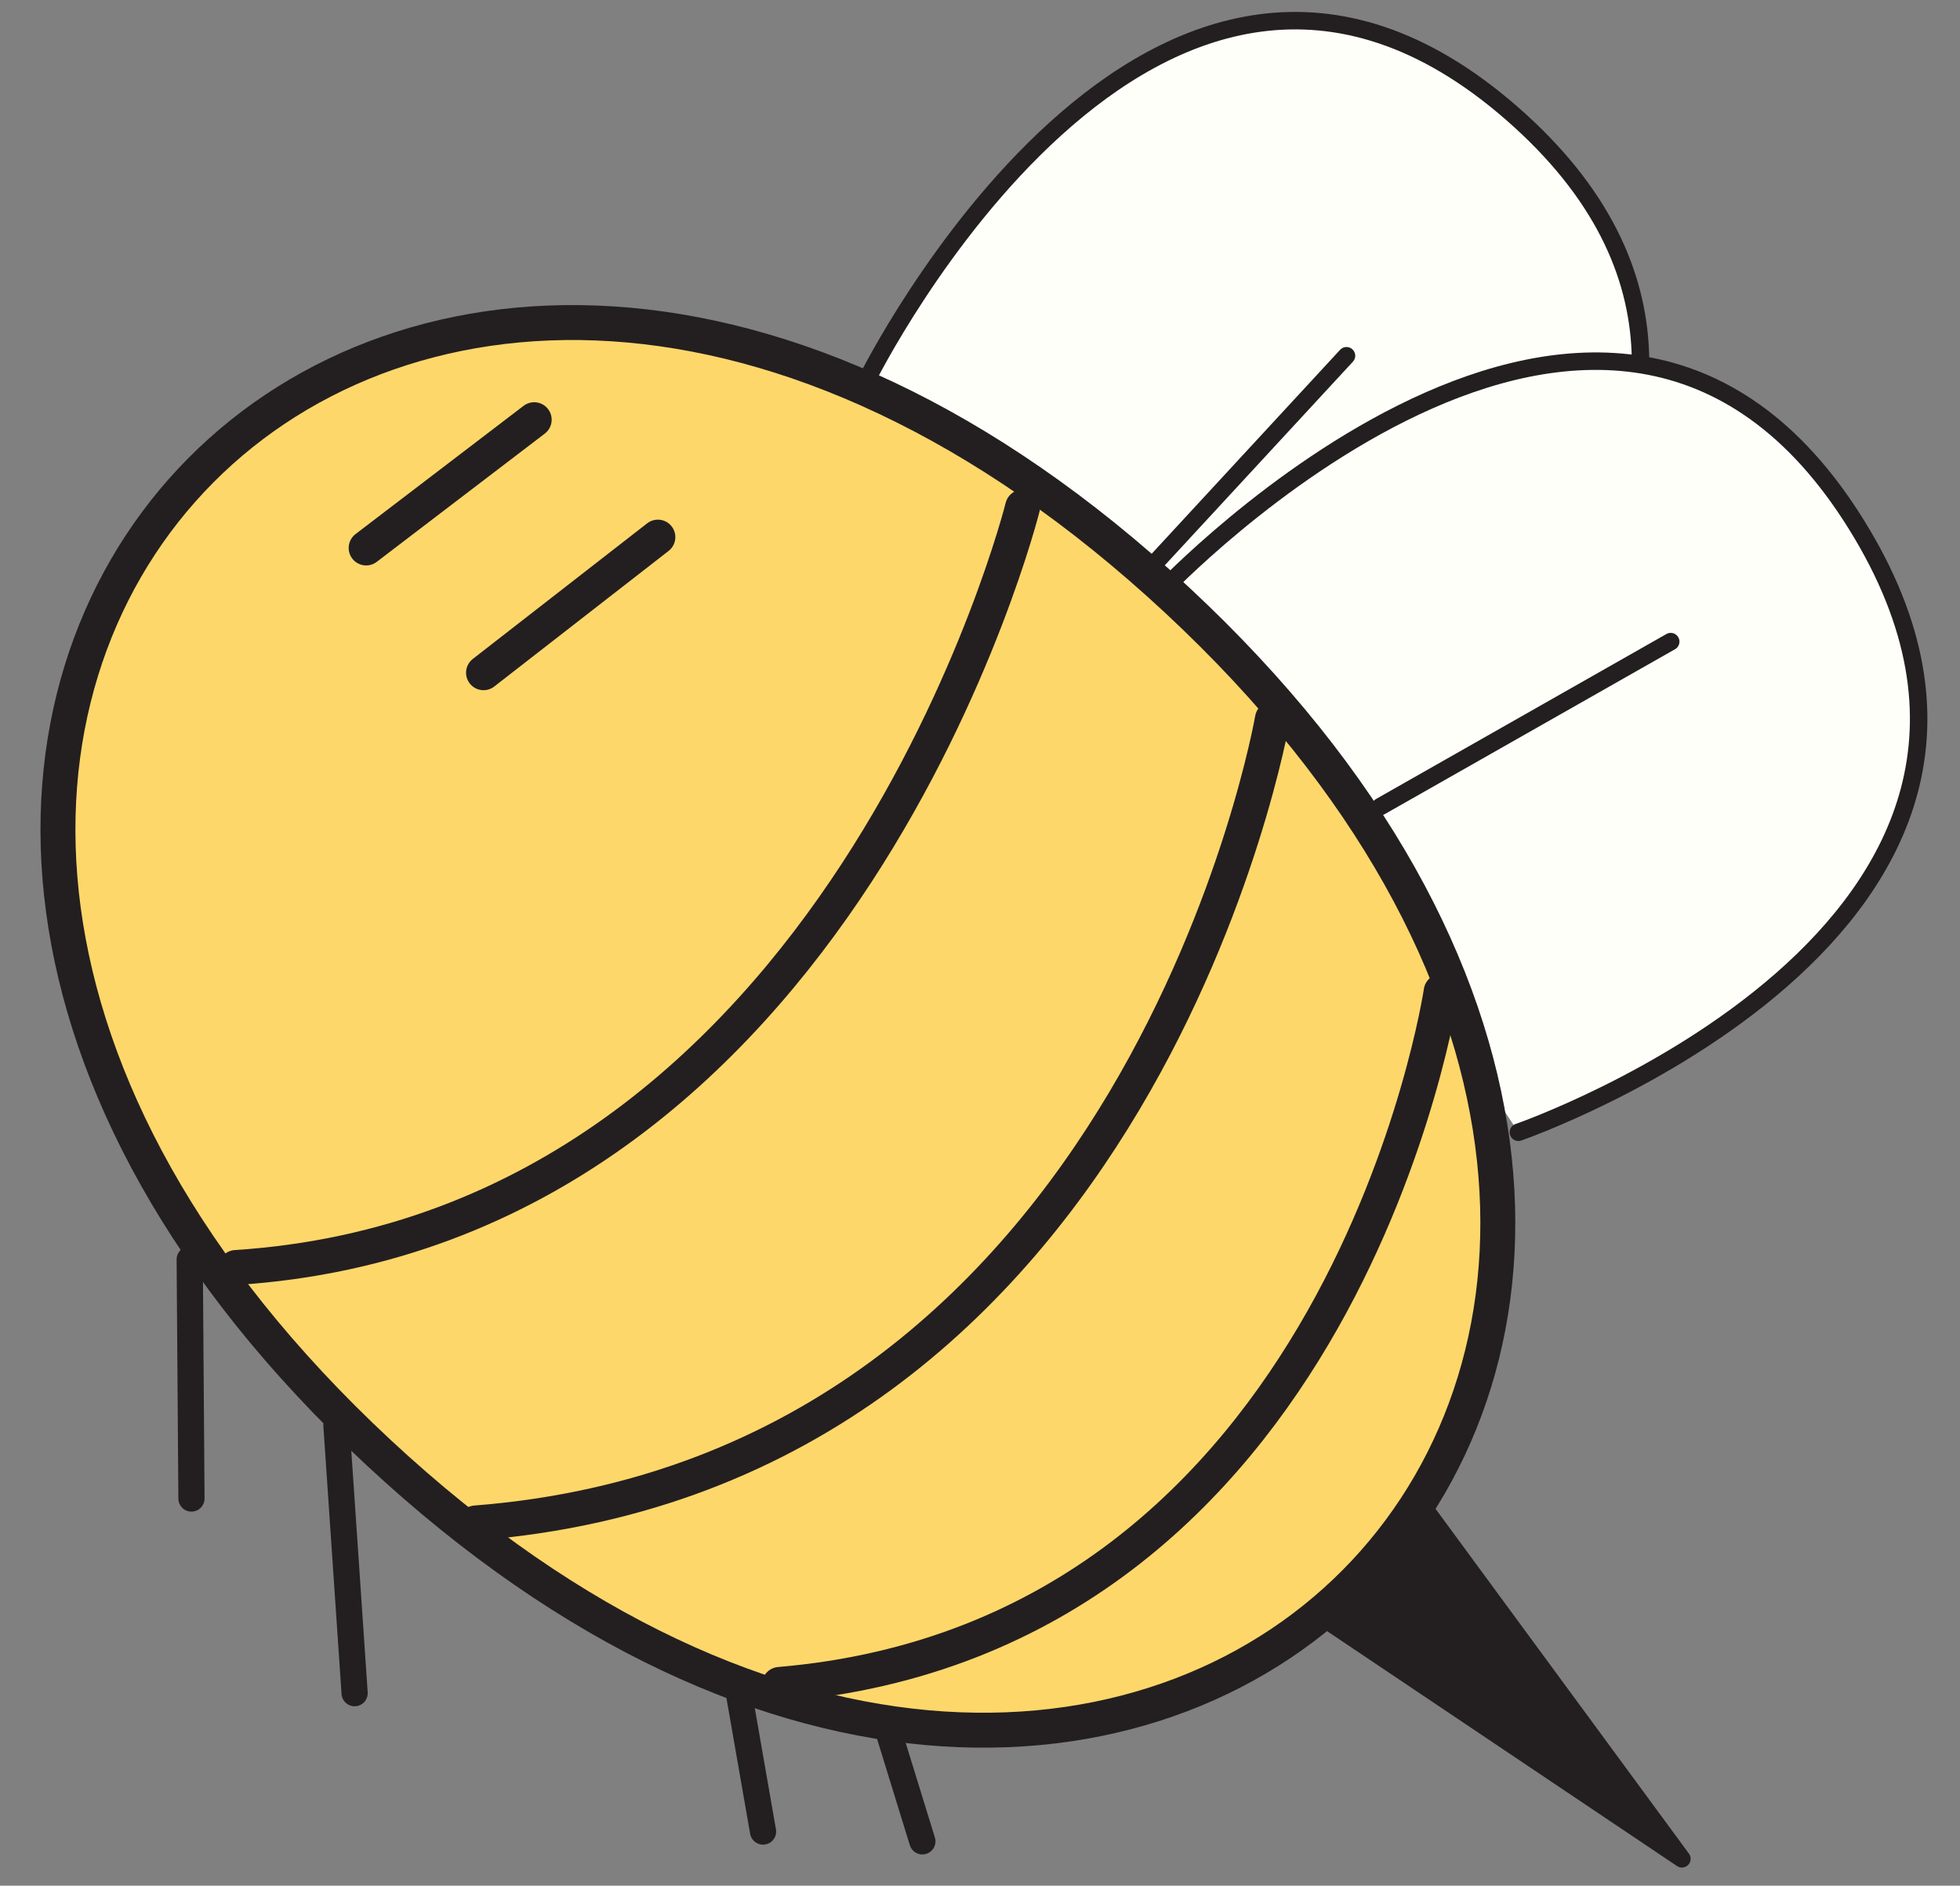 <?xml version="1.0" encoding="UTF-8"?>
<svg id="Layer_1" xmlns="http://www.w3.org/2000/svg" viewBox="0 0 56.1 53.96">
  <rect x="0" y="0" width="56.1" height="53.96" fill="#808080" stroke="none"/>
  <defs>
    <style>
      .cls-1 {
        fill: none;
      }

      .cls-1, .cls-2, .cls-3, .cls-4, .cls-5 {
        stroke-linecap: round;
        stroke-linejoin: round;
      }

      .cls-1, .cls-2, .cls-3, .cls-4, .cls-5, .cls-6 {
        stroke: #231f20;
      }

      .cls-2, .cls-5 {
        fill: #fff;
      }

      .cls-3 {
        fill: #fffffa;
      }

      .cls-3, .cls-4 {
        stroke-width: .5px;
      }

      .cls-4 {
        fill: #231f20;
      }

      .cls-5 {
        stroke-width: .75px;
      }

      .cls-6 {
        fill: #fed76b;
        stroke-miterlimit: 10;
      }
    </style>
  </defs>
  <path class="cls-3" d="M24.82,10.85s8.21-16.56,18.46-7.6c10.24,8.95-4.16,19.45-4.16,19.45"/>
  <path class="cls-3" d="M33.26,16.91s12.72-13.44,19.88-1.89c7.17,11.55-9.68,17.38-9.68,17.38"/>
  <polyline class="cls-4" points="40.51 42.81 48.14 53.19 36.95 45.68"/>
  <path class="cls-6" d="M10.83,41.56c-22.38-20.84.48-45.22,22.87-24.38,22.38,20.84-.48,45.22-22.87,24.38Z"/>
  <g>
    <path class="cls-2" d="M15.29,12.01l-4.81,3.67,4.81-3.67Z"/>
    <line class="cls-2" x1="18.83" y1="15.37" x2="13.84" y2="19.25"/>
  </g>
  <path class="cls-1" d="M29.27,14.51s-5.15,20.64-22.52,21.76"/>
  <path class="cls-1" d="M36.42,20.57s-3.72,21.52-22.81,23.01"/>
  <path class="cls-1" d="M41.25,28.37s-2.75,18.46-18.94,19.83"/>
  <path class="cls-4" d="M47.82,18.36l-8.31,4.72,8.31-4.72Z"/>
  <path class="cls-4" d="M38.54,10.18l-5.6,6.06,5.6-6.06Z"/>
  <path class="cls-5" d="M5.43,36.04l.05,6.84-.05-6.84Z"/>
  <path class="cls-5" d="M9.63,40.79l.52,7.66-.52-7.66Z"/>
  <path class="cls-5" d="M21.1,48.17l.74,4.24-.74-4.24Z"/>
  <path class="cls-5" d="M25.32,49.19l1.08,3.5-1.08-3.5Z"/>
</svg>